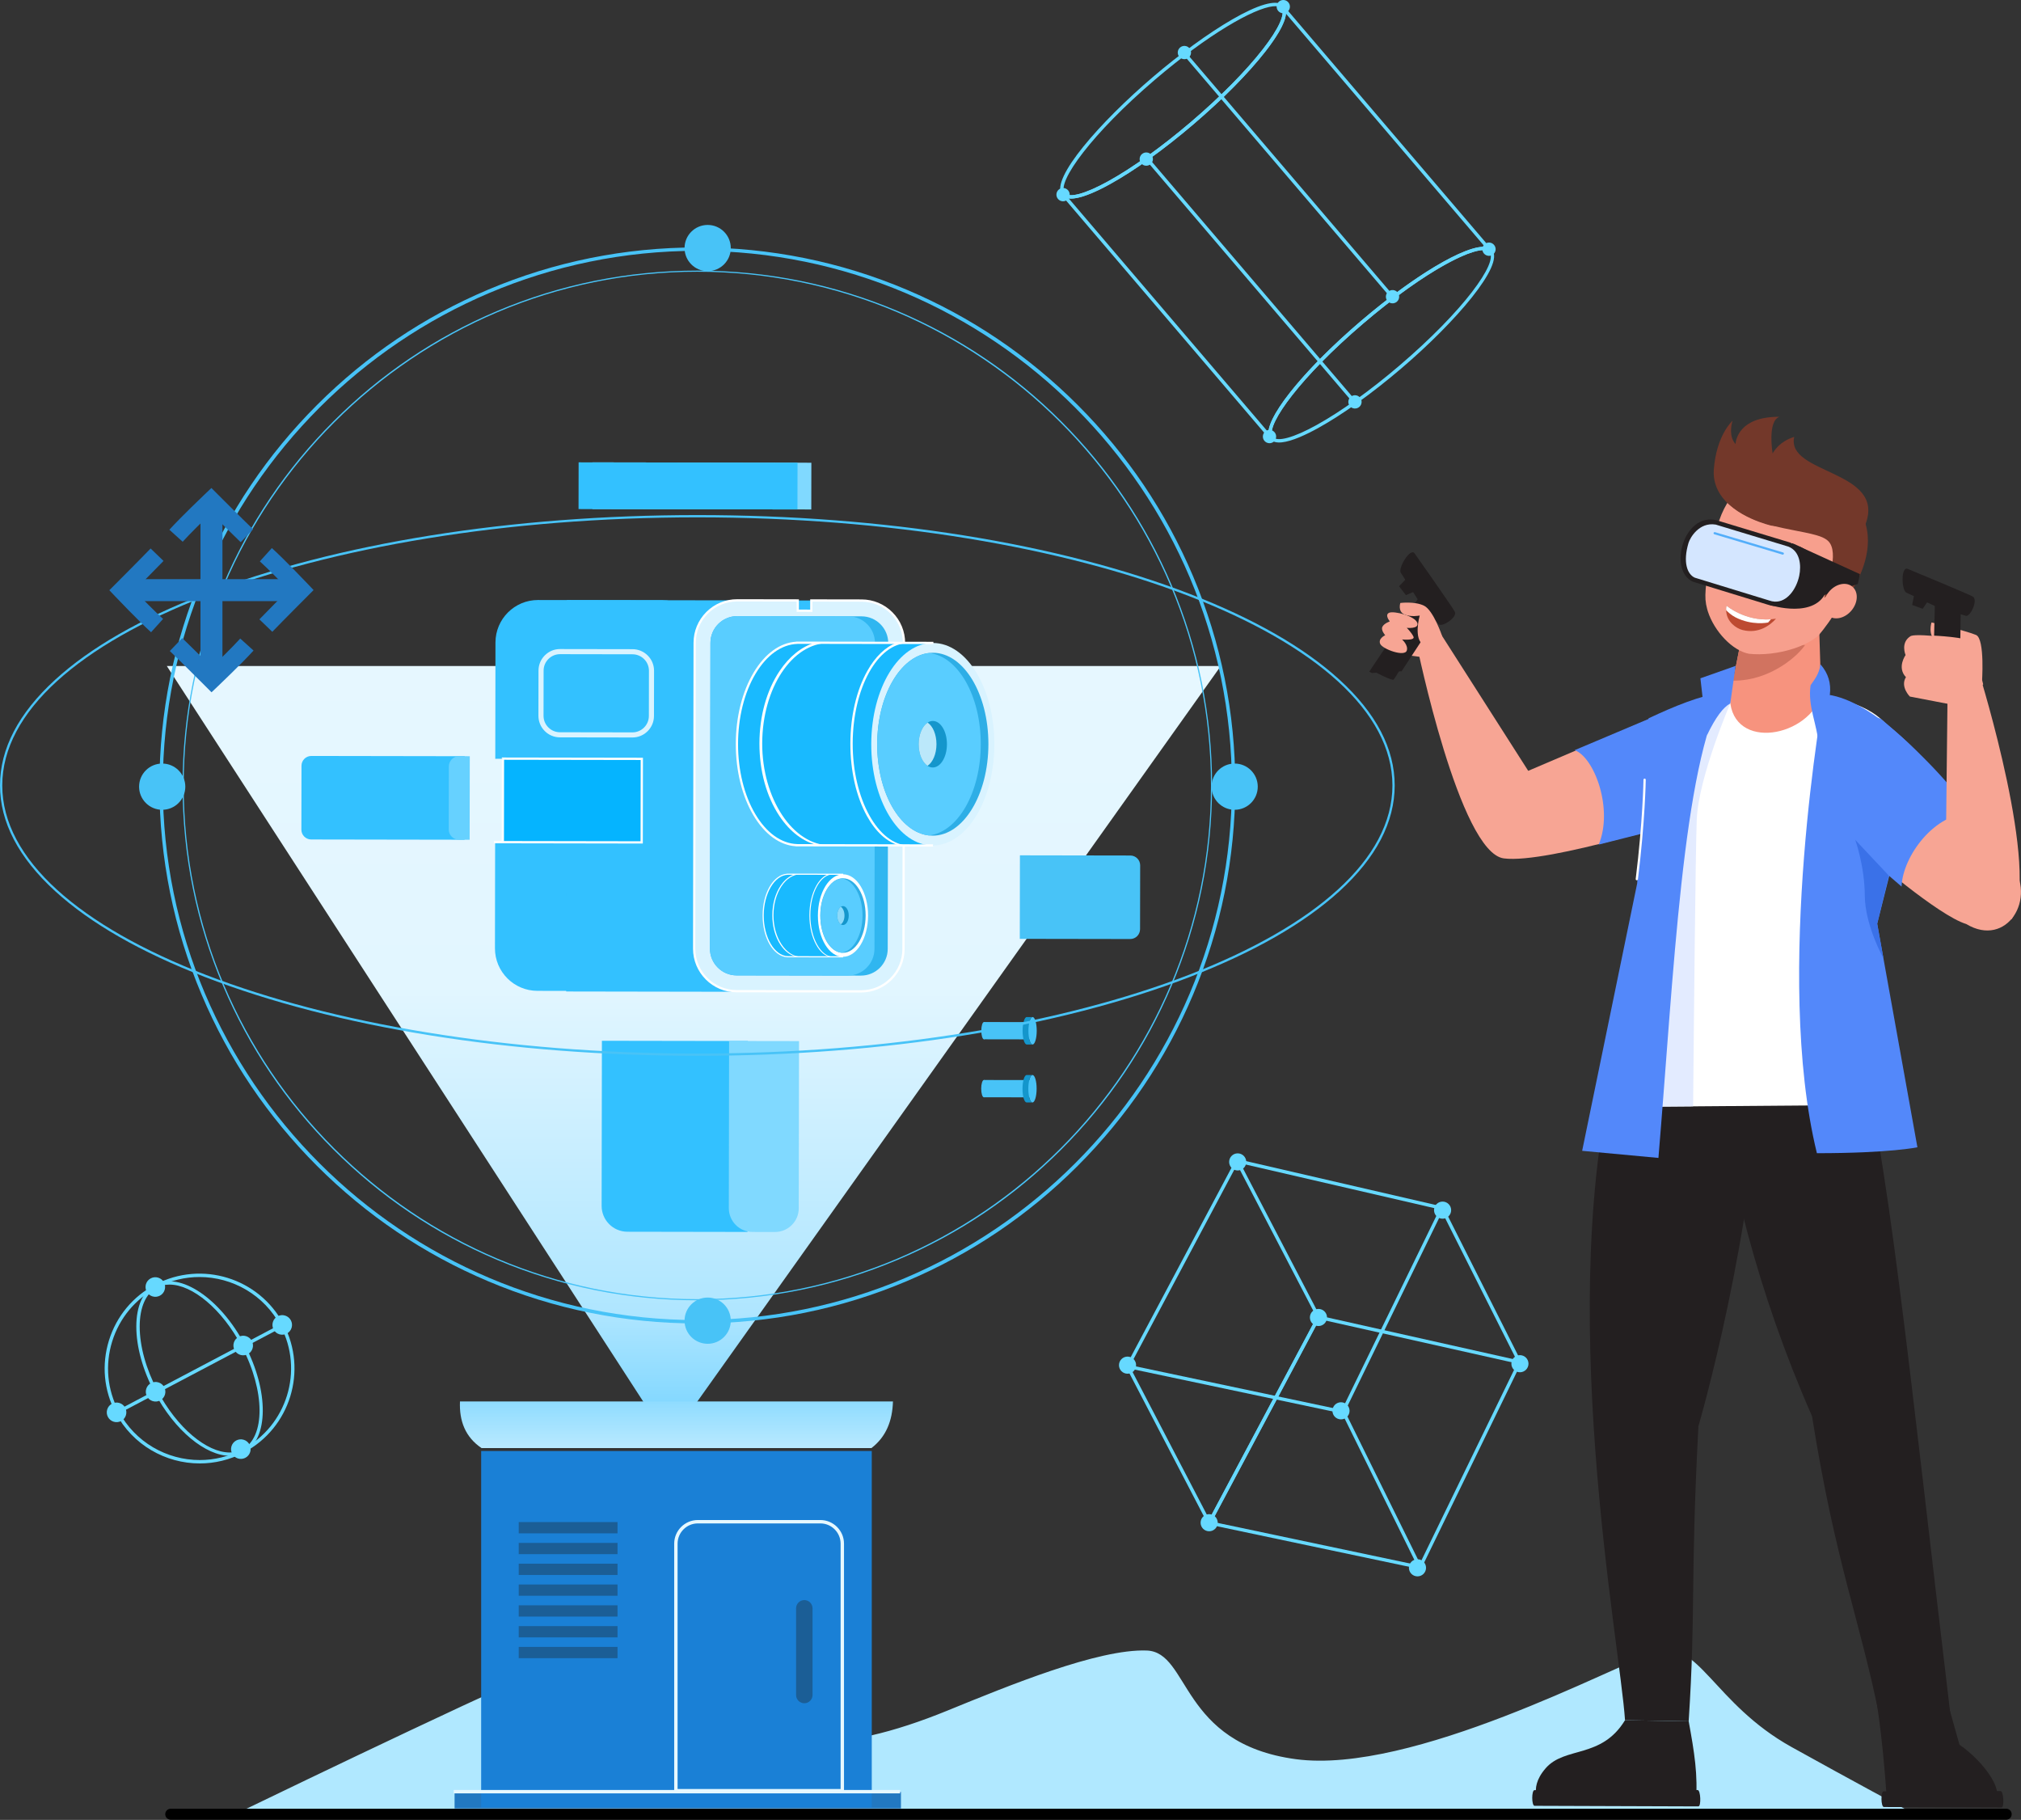 <?xml version="1.0" encoding="UTF-8" standalone="no"?>
<!DOCTYPE svg PUBLIC "-//W3C//DTD SVG 1.1//EN" "http://www.w3.org/Graphics/SVG/1.1/DTD/svg11.dtd">
<svg width="100%" height="100%" viewBox="0 0 1786 1608" version="1.1" xmlns="http://www.w3.org/2000/svg" xmlns:xlink="http://www.w3.org/1999/xlink" xml:space="preserve" xmlns:serif="http://www.serif.com/" style="fill-rule:evenodd;clip-rule:evenodd;stroke-linejoin:round;stroke-miterlimit:2;">
    <rect x="0" y="0" width="1786" height="1608" fill="#333333" stroke="none"/>
    <g transform="matrix(1,0,0,1,-291.319,-161.572)">
        <g>
            <path d="M1988.4,1767.25C1971.84,1758.42 1928.33,1735.08 1874.57,1705.21C1805.64,1666.92 1791.85,1608.7 1755.08,1620.96C1718.32,1633.21 1539.08,1729.72 1436.44,1715.94C1333.81,1702.15 1343,1621.3 1304.7,1619.94C1261.81,1618.4 1182.91,1650.83 1128.53,1673.04C1033.4,1711.9 953.892,1715.94 940.104,1645.47C926.317,1575 851.253,1605.64 797.636,1625.55C753.658,1641.89 561.271,1734.49 493.519,1767.25L1988.4,1767.25Z" style="fill:rgb(176,232,255);fill-rule:nonzero;"/>
            <path d="M1483.95,1408.15C1483.95,1412.33 1480.57,1415.71 1476.39,1415.71C1472.21,1415.71 1468.82,1412.33 1468.82,1408.15C1468.82,1403.97 1472.21,1400.58 1476.39,1400.58C1480.57,1400.58 1483.95,1403.97 1483.95,1408.15Z" style="fill:rgb(102,217,255);fill-rule:nonzero;"/>
            <path d="M1551.54,1546.85C1551.54,1551.03 1548.15,1554.42 1543.97,1554.42C1539.8,1554.42 1536.41,1551.03 1536.41,1546.85C1536.41,1542.68 1539.8,1539.29 1543.97,1539.29C1548.15,1539.29 1551.54,1542.68 1551.54,1546.85Z" style="fill:rgb(102,217,255);fill-rule:nonzero;"/>
            <path d="M1367.44,1507.01C1367.44,1511.19 1364.05,1514.57 1359.87,1514.57C1355.7,1514.57 1352.31,1511.19 1352.31,1507.01C1352.31,1502.83 1355.7,1499.44 1359.87,1499.44C1364.05,1499.44 1367.44,1502.83 1367.44,1507.01Z" style="fill:rgb(102,217,255);fill-rule:nonzero;"/>
            <path d="M1295.31,1367.8C1295.31,1371.98 1291.93,1375.36 1287.75,1375.36C1283.57,1375.36 1280.18,1371.98 1280.18,1367.8C1280.18,1363.62 1283.57,1360.23 1287.75,1360.23C1291.93,1360.23 1295.31,1363.62 1295.31,1367.8Z" style="fill:rgb(102,217,255);fill-rule:nonzero;"/>
            <path d="M1392.66,1188.22C1392.66,1192.4 1389.27,1195.78 1385.09,1195.78C1380.92,1195.78 1377.53,1192.4 1377.53,1188.22C1377.53,1184.04 1380.92,1180.65 1385.09,1180.65C1389.27,1180.65 1392.66,1184.04 1392.66,1188.22Z" style="fill:rgb(102,217,255);fill-rule:nonzero;"/>
            <path d="M1573.73,1230.84C1573.73,1235.02 1570.35,1238.4 1566.17,1238.4C1561.99,1238.4 1558.6,1235.02 1558.6,1230.84C1558.6,1226.66 1561.99,1223.27 1566.17,1223.27C1570.35,1223.27 1573.73,1226.66 1573.73,1230.84Z" style="fill:rgb(102,217,255);fill-rule:nonzero;"/>
            <path d="M1464.03,1325.66C1464.03,1329.84 1460.64,1333.23 1456.46,1333.23C1452.29,1333.23 1448.9,1329.84 1448.9,1325.66C1448.9,1321.48 1452.29,1318.1 1456.46,1318.1C1460.64,1318.1 1464.03,1321.48 1464.03,1325.66Z" style="fill:rgb(102,217,255);fill-rule:nonzero;"/>
            <path d="M1642.08,1366.52C1642.08,1370.69 1638.69,1374.08 1634.51,1374.08C1630.33,1374.08 1626.95,1370.69 1626.95,1366.52C1626.95,1362.34 1630.33,1358.95 1634.51,1358.95C1638.69,1358.95 1642.08,1362.34 1642.08,1366.52Z" style="fill:rgb(102,217,255);fill-rule:nonzero;"/>
            <path d="M1362.17,1506.08L1545.32,1544.73L1632.08,1366.33L1457.38,1327.18L1362.17,1506.08ZM1546.99,1548.15L1357.65,1508.19L1455.8,1323.75L1636.44,1364.23L1546.99,1548.15Z" style="fill:rgb(102,217,255);fill-rule:nonzero;"/>
            <path d="M1289.61,1368.9L1359.93,1503.92L1454.89,1325.46L1384.57,1190.45L1289.61,1368.9ZM1359.9,1510.35L1286.22,1368.89L1384.6,1184.01L1458.28,1325.48L1359.9,1510.35Z" style="fill:rgb(102,217,255);fill-rule:nonzero;"/>
            <path d="M1632.92,1365.95L1564.64,1230.4L1384.25,1188.69L1384.93,1185.77L1566.69,1227.79L1635.6,1364.6L1632.92,1365.95Z" style="fill:rgb(102,217,255);fill-rule:nonzero;"/>
            <path d="M1544.81,1547.1L1477.38,1410.47L1287.6,1370.36L1288.22,1367.43L1479.43,1407.84L1547.5,1545.77L1544.81,1547.1Z" style="fill:rgb(102,217,255);fill-rule:nonzero;"/>
            <path d="M1479.75,1408.81L1477.06,1407.49L1563.81,1229.44L1566.51,1230.76L1479.75,1408.81Z" style="fill:rgb(102,217,255);fill-rule:nonzero;"/>
            <path d="M467.574,1289.92C454.86,1289.92 441.975,1292.93 429.971,1299.26C410.866,1309.34 396.83,1326.26 390.449,1346.89C384.067,1367.53 386.105,1389.42 396.185,1408.52C410.66,1435.96 438.79,1451.64 467.844,1451.64C480.557,1451.64 493.443,1448.64 505.447,1442.31C544.885,1421.5 560.041,1372.48 539.232,1333.04C524.757,1305.61 496.628,1289.92 467.574,1289.92ZM467.849,1454.64C437.714,1454.64 408.545,1438.38 393.532,1409.92C383.078,1390.11 380.965,1367.41 387.583,1346.01C394.201,1324.6 408.757,1307.06 428.57,1296.61C469.472,1275.02 520.305,1290.74 541.886,1331.64C563.466,1372.55 547.748,1423.38 506.847,1444.96C494.4,1451.53 481.031,1454.64 467.849,1454.64Z" style="fill:rgb(102,217,255);fill-rule:nonzero;"/>
            <path d="M441.15,1296.61C437.14,1296.61 433.377,1297.46 429.971,1299.26C420.192,1304.42 414.797,1316.63 414.779,1333.65C414.761,1351.01 420.343,1371.17 430.499,1390.42C447.853,1423.31 474.123,1444.96 494.267,1444.96C498.277,1444.96 502.041,1444.1 505.447,1442.31C525.964,1431.48 525.728,1390.59 504.919,1351.15C487.564,1318.26 461.294,1296.61 441.15,1296.61ZM494.509,1447.89C473.135,1447.89 445.731,1425.71 427.845,1391.82C417.466,1372.14 411.76,1351.49 411.779,1333.65C411.798,1315.46 417.762,1302.31 428.57,1296.61C450.55,1285.01 485.991,1308.85 507.572,1349.75C529.153,1390.65 528.828,1433.36 506.847,1444.96C503.084,1446.95 498.924,1447.89 494.509,1447.89Z" style="fill:rgb(102,217,255);fill-rule:nonzero;"/>
            <path d="M396.233,1410.55L394.833,1407.9L540.006,1331.3L541.406,1333.95L396.233,1410.55Z" style="fill:rgb(102,217,255);fill-rule:nonzero;"/>
            <path d="M431.376,1383.04C435.941,1384.45 438.498,1389.29 437.086,1393.86C435.675,1398.42 430.829,1400.98 426.264,1399.57C421.698,1398.16 419.142,1393.31 420.553,1388.75C421.965,1384.18 426.811,1381.62 431.376,1383.04Z" style="fill:rgb(102,217,255);fill-rule:nonzero;"/>
            <path d="M508.801,1342.18C513.367,1343.59 515.922,1348.44 514.512,1353.01C513.099,1357.57 508.254,1360.13 503.689,1358.72C499.124,1357.3 496.567,1352.46 497.979,1347.89C499.391,1343.33 504.236,1340.77 508.801,1342.18Z" style="fill:rgb(102,217,255);fill-rule:nonzero;"/>
            <path d="M396.886,1401.23C401.452,1402.64 404.008,1407.49 402.597,1412.06C401.185,1416.62 396.339,1419.18 391.774,1417.77C387.208,1416.35 384.652,1411.51 386.063,1406.94C387.476,1402.38 392.321,1399.82 396.886,1401.23Z" style="fill:rgb(102,217,255);fill-rule:nonzero;"/>
            <path d="M543.291,1323.99C547.856,1325.4 550.413,1330.24 549.001,1334.81C547.59,1339.37 542.744,1341.93 538.179,1340.52C533.613,1339.11 531.057,1334.26 532.468,1329.7C533.88,1325.13 538.726,1322.57 543.291,1323.99Z" style="fill:rgb(102,217,255);fill-rule:nonzero;"/>
            <path d="M431.132,1290.48C435.698,1291.89 438.254,1296.74 436.843,1301.3C435.431,1305.87 430.585,1308.43 426.02,1307.02C421.455,1305.6 418.898,1300.76 420.31,1296.19C421.721,1291.63 426.567,1289.07 431.132,1290.48Z" style="fill:rgb(102,217,255);fill-rule:nonzero;"/>
            <path d="M506.709,1433.72C511.274,1435.13 513.831,1439.98 512.419,1444.54C511.007,1449.11 506.162,1451.66 501.597,1450.25C497.031,1448.84 494.475,1444 495.886,1439.43C497.298,1434.86 502.144,1432.31 506.709,1433.72Z" style="fill:rgb(102,217,255);fill-rule:nonzero;"/>
            <path d="M1416.28,167.144C1399.34,168.891 1358.97,191.889 1312.09,231.898C1256.04,279.746 1225.46,322.224 1232.08,331.878C1232.17,332.005 1232.25,332.112 1232.34,332.215C1236.22,336.766 1250.59,332.821 1270.77,321.666C1292.16,309.842 1318.14,291.209 1343.93,269.198C1369.72,247.188 1392.2,224.456 1407.24,205.188C1421.42,187.006 1427.58,173.436 1423.69,168.886C1423.61,168.785 1423.51,168.688 1423.42,168.596C1422.02,167.275 1419.6,166.802 1416.28,167.144ZM1240.15,336.905C1235.74,337.36 1232.17,336.638 1230.05,334.162C1229.89,333.971 1229.74,333.771 1229.6,333.561C1219.72,319.145 1263.72,269.243 1310.15,229.617C1356.58,189.99 1412.77,154.372 1425.47,166.407C1425.64,166.567 1425.81,166.748 1425.98,166.939C1432.42,174.483 1420.63,192.906 1409.6,207.033C1394.45,226.455 1371.82,249.343 1345.88,271.48C1319.94,293.618 1293.78,312.374 1272.22,324.291C1261.68,330.114 1249.18,335.974 1240.15,336.905Z" style="fill:rgb(102,217,255);fill-rule:nonzero;"/>
            <path d="M1423.69,168.887L1423.69,168.886C1423.61,168.785 1423.51,168.688 1423.42,168.596L1422.2,167.469L1424.58,165.362L1425.97,166.933C1425.97,166.935 1425.97,166.937 1425.98,166.939L1424.84,167.907L1425.45,168.598L1425.43,168.62L1424.82,167.929L1423.69,168.887Z" style="fill:rgb(102,217,255);fill-rule:nonzero;"/>
            <path d="M1600.25,382.679C1583.48,384.408 1543.56,406.846 1496.04,447.407C1440.55,494.767 1411.09,535.779 1415.61,546.618C1415.78,547.037 1416.01,547.406 1416.28,547.723C1420.16,552.273 1434.53,548.332 1454.71,537.176C1476.11,525.354 1502.09,506.721 1527.88,484.711C1585.11,435.862 1615.32,393.403 1607.64,384.395C1607.37,384.079 1607.04,383.8 1606.65,383.567C1605.22,382.681 1603.06,382.389 1600.25,382.679ZM1424.1,552.414C1419.69,552.869 1416.11,552.147 1414,549.671C1413.52,549.112 1413.13,548.472 1412.84,547.767C1407,533.775 1441.93,489.646 1494.09,445.125C1546.25,400.604 1595.31,373.041 1608.22,381.011C1608.87,381.406 1609.44,381.89 1609.92,382.447C1621.1,395.551 1577.98,445.894 1529.82,486.993C1503.89,509.13 1477.73,527.885 1456.16,539.802C1445.63,545.624 1433.12,551.483 1424.1,552.414Z" style="fill:rgb(102,217,255);fill-rule:nonzero;"/>
            <path d="M1235.8,336.918L1412.22,543.615C1413,526.343 1446.32,485.898 1494.09,445.125C1541.31,404.819 1586.01,378.407 1603.62,379.688L1427.76,173.651C1427.06,182.695 1418.1,196.141 1409.6,207.033C1394.45,226.455 1371.82,249.343 1345.88,271.48C1319.94,293.618 1293.78,312.374 1272.22,324.291C1259.86,331.123 1244.78,338.008 1235.8,336.918ZM1413.53,549.767L1412.55,548.625L1228.39,332.854L1231.15,330.492L1232.09,331.893C1232.17,332.005 1232.25,332.112 1232.34,332.215C1236.22,336.766 1250.59,332.821 1270.77,321.666C1292.16,309.842 1318.14,291.209 1343.93,269.198C1369.72,247.188 1392.2,224.456 1407.24,205.188C1421.42,187.017 1427.57,173.451 1423.7,168.894L1423.69,168.886L1425.98,166.939L1609.77,382.272L1607.58,384.138L1606.65,383.563C1596.66,377.396 1551.53,400.046 1496.04,447.407C1440.55,494.767 1411.09,535.779 1415.61,546.618L1416.03,547.626L1413.53,549.767Z" style="fill:rgb(102,217,255);fill-rule:nonzero;"/>
            <path d="M1429.85,163.631C1431.95,166.097 1431.66,169.802 1429.19,171.906C1426.73,174.011 1423.02,173.718 1420.92,171.252C1418.81,168.787 1419.11,165.082 1421.57,162.977C1424.04,160.873 1427.74,161.165 1429.85,163.631Z" style="fill:rgb(102,217,255);fill-rule:nonzero;"/>
            <path d="M1235.23,329.743C1237.33,332.208 1237.04,335.914 1234.57,338.018C1232.11,340.123 1228.4,339.83 1226.3,337.364C1224.2,334.898 1224.49,331.193 1226.95,329.089C1229.42,326.984 1233.12,327.277 1235.23,329.743Z" style="fill:rgb(102,217,255);fill-rule:nonzero;"/>
            <path d="M1308.77,298.333C1310.87,300.799 1310.58,304.504 1308.12,306.608C1305.65,308.713 1301.95,308.42 1299.84,305.955C1297.74,303.489 1298.03,299.784 1300.5,297.68C1302.96,295.575 1306.67,295.868 1308.77,298.333Z" style="fill:rgb(102,217,255);fill-rule:nonzero;"/>
            <path d="M1342.46,204.2C1344.56,206.666 1344.27,210.371 1341.8,212.475C1339.34,214.58 1335.63,214.287 1333.53,211.821C1331.42,209.355 1331.72,205.65 1334.18,203.546C1336.65,201.441 1340.35,201.734 1342.46,204.2Z" style="fill:rgb(102,217,255);fill-rule:nonzero;"/>
            <path d="M1417.67,543.495C1419.78,545.96 1419.48,549.666 1417.02,551.77C1414.55,553.875 1410.85,553.582 1408.74,551.116C1406.64,548.65 1406.93,544.945 1409.4,542.841C1411.86,540.736 1415.57,541.029 1417.67,543.495Z" style="fill:rgb(102,217,255);fill-rule:nonzero;"/>
            <path d="M1611.63,377.946C1613.74,380.412 1613.44,384.117 1610.98,386.221C1608.51,388.326 1604.81,388.033 1602.7,385.567C1600.6,383.102 1600.89,379.396 1603.36,377.292C1605.82,375.188 1609.53,375.48 1611.63,377.946Z" style="fill:rgb(102,217,255);fill-rule:nonzero;"/>
            <path d="M1487.56,518.049L1304.37,303.418L1306.65,301.471L1489.84,516.102L1487.56,518.049Z" style="fill:rgb(102,217,255);fill-rule:nonzero;"/>
            <path d="M1520.37,424.667L1337.18,210.036L1339.46,208.088L1522.65,422.72L1520.37,424.667Z" style="fill:rgb(102,217,255);fill-rule:nonzero;"/>
            <path d="M1526.39,419.915C1528.49,422.38 1528.2,426.085 1525.73,428.19C1523.27,430.294 1519.56,430.001 1517.46,427.536C1515.35,425.07 1515.65,421.365 1518.11,419.261C1520.58,417.156 1524.28,417.449 1526.39,419.915Z" style="fill:rgb(102,217,255);fill-rule:nonzero;"/>
            <path d="M1493.2,512.858C1495.31,515.323 1495.01,519.028 1492.55,521.133C1490.08,523.237 1486.38,522.945 1484.27,520.479C1482.17,518.013 1482.46,514.308 1484.93,512.204C1487.39,510.099 1491.1,510.392 1493.2,512.858Z" style="fill:rgb(102,217,255);fill-rule:nonzero;"/>
            <path d="M438.745,750.049L882.505,1435.1L1370.15,750.049L438.745,750.049Z" style="fill:url(#_Linear1);"/>
            <rect x="693.042" y="1744.89" width="394.468" height="14.56" style="fill:rgb(34,120,193);fill-rule:nonzero;"/>
            <rect x="716.532" y="1443.64" width="345.188" height="314.74" style="fill:rgb(26,128,214);fill-rule:nonzero;"/>
            <path d="M890.117,1742.31L1034.18,1742.31L1034.18,1525.53C1034.18,1515.66 1026.15,1507.63 1016.28,1507.63L908.021,1507.63C898.149,1507.63 890.117,1515.66 890.117,1525.53L890.117,1742.31ZM1037.18,1745.31L887.117,1745.31L887.117,1525.53C887.117,1514.01 896.495,1504.63 908.021,1504.63L1016.28,1504.63C1027.8,1504.63 1037.18,1514.01 1037.18,1525.53L1037.18,1745.31Z" style="fill:rgb(230,248,255);fill-rule:nonzero;"/>
            <rect x="749.724" y="1506.45" width="87.318" height="9.95" style="fill:rgb(27,94,150);fill-rule:nonzero;"/>
            <rect x="749.724" y="1524.83" width="87.318" height="9.96" style="fill:rgb(27,94,150);fill-rule:nonzero;"/>
            <rect x="749.724" y="1543.21" width="87.318" height="9.96" style="fill:rgb(27,94,150);fill-rule:nonzero;"/>
            <rect x="749.724" y="1561.6" width="87.318" height="9.95" style="fill:rgb(27,94,150);fill-rule:nonzero;"/>
            <rect x="749.724" y="1579.98" width="87.318" height="9.96" style="fill:rgb(27,94,150);fill-rule:nonzero;"/>
            <rect x="749.724" y="1598.36" width="87.318" height="9.96" style="fill:rgb(27,94,150);fill-rule:nonzero;"/>
            <rect x="749.724" y="1616.75" width="87.318" height="9.95" style="fill:rgb(27,94,150);fill-rule:nonzero;"/>
            <path d="M1002.11,1666.53C998.087,1666.53 994.83,1663.27 994.83,1659.25L994.83,1582.66C994.83,1578.64 998.087,1575.38 1002.11,1575.38C1006.13,1575.38 1009.38,1578.64 1009.38,1582.66L1009.38,1659.25C1009.38,1663.27 1006.13,1666.53 1002.11,1666.53Z" style="fill:rgb(27,94,150);fill-rule:nonzero;"/>
            <rect x="692.276" y="1743.16" width="394.464" height="3" style="fill:rgb(230,248,255);fill-rule:nonzero;"/>
            <path d="M1061.43,1441.04L716.828,1441.04C702.554,1431.35 697.073,1417.18 697.809,1399.85L1080.45,1399.85C1079.95,1416.89 1074.45,1431.1 1061.43,1441.04Z" style="fill:url(#_Linear2);"/>
            <path d="M1008.27,611.724L814.815,611.401L814.884,570.106L1008.34,570.429L1008.27,611.724Z" style="fill:rgb(128,217,255);fill-rule:nonzero;"/>
            <path d="M996.044,611.704L802.589,611.38L802.658,570.085L996.113,570.409L996.044,611.704Z" style="fill:rgb(51,193,255);fill-rule:nonzero;"/>
            <path d="M914.176,729.538L913.731,999.753C913.691,1020.49 896.852,1037.29 876.105,1037.25L766.231,1037.06C745.479,1037.03 728.692,1020.18 728.724,999.446L728.877,905.497L728.885,905.495L735.675,905.509L735.796,831.889L729.006,831.875L729.007,831.702L729.175,729.222C729.214,708.484 746.054,691.69 766.808,691.727L876.682,691.912C897.427,691.943 914.214,708.792 914.176,729.538Z" style="fill:rgb(51,193,255);fill-rule:nonzero;"/>
            <path d="M1040.4,1038.05L791.667,1037.63L792.244,691.777L1040.98,692.192L1040.4,1038.05Z" style="fill:rgb(51,193,255);fill-rule:nonzero;"/>
            <path d="M1052.72,692.207L1008.3,692.132L1008.29,701.213L996.312,701.193L996.327,692.112L942.835,692.023C922.091,691.988 905.246,708.777 905.211,729.521L904.76,999.737C904.726,1020.48 921.515,1037.33 942.259,1037.36L1052.14,1037.54C1072.88,1037.58 1089.73,1020.79 1089.76,1000.05L1090.21,729.83C1090.25,709.086 1073.46,692.241 1052.72,692.207Z" style="fill:rgb(217,243,255);fill-rule:nonzero;"/>
            <path d="M942.771,693.023C933.028,693.023 923.865,696.809 916.963,703.688C910.046,710.582 906.228,719.757 906.211,729.523L905.76,999.738C905.727,1019.9 922.101,1036.33 942.26,1036.36L1052.14,1036.54L1052.2,1036.54C1061.95,1036.54 1071.11,1032.76 1078.01,1025.88C1084.93,1018.99 1088.75,1009.81 1088.76,1000.04L1089.21,729.829C1089.23,720.063 1085.44,710.875 1078.55,703.958C1071.65,697.041 1062.48,693.223 1052.71,693.207L1009.3,693.134L1009.29,702.214L995.31,702.191L995.325,693.111L942.834,693.023L942.771,693.023ZM1052.2,1038.54L1052.14,1038.54L942.257,1038.36C920.995,1038.33 903.725,1021 903.76,999.735L904.211,729.52C904.229,719.22 908.256,709.543 915.551,702.271C922.831,695.017 932.496,691.023 942.771,691.023L942.837,691.023L997.328,691.114L997.313,700.194L1007.29,700.211L1007.3,691.131L1052.72,691.207C1063.02,691.224 1072.69,695.251 1079.97,702.546C1087.24,709.842 1091.23,719.532 1091.21,729.832L1090.76,1000.05C1090.75,1010.35 1086.72,1020.02 1079.42,1027.3C1072.14,1034.55 1062.48,1038.54 1052.2,1038.54Z" style="fill:white;fill-rule:nonzero;"/>
            <path d="M1076.27,729.805L1075.82,1000.02C1075.8,1013.05 1065.18,1023.62 1052.17,1023.6L942.282,1023.42C929.258,1023.39 918.685,1012.78 918.706,999.76L919.157,729.542C919.179,716.525 929.788,705.945 942.812,705.966L1052.69,706.15C1065.71,706.172 1076.29,716.787 1076.27,729.805Z" style="fill:rgb(48,182,240);fill-rule:nonzero;"/>
            <path d="M1064.56,729.785L1064.11,1000C1064.08,1013.03 1053.48,1023.6 1040.45,1023.58L942.282,1023.42C929.258,1023.39 918.685,1012.78 918.706,999.76L919.157,729.542C919.179,716.525 929.788,705.945 942.812,705.966L1040.98,706.13C1054.01,706.152 1064.58,716.768 1064.56,729.785Z" style="fill:rgb(89,205,255);fill-rule:nonzero;"/>
            <path d="M1051.35,819.036C1051.27,868.44 1026.85,908.45 996.804,908.399C966.761,908.349 942.473,868.258 942.556,818.854C942.638,769.449 967.06,729.44 997.103,729.49C1027.15,729.54 1051.43,769.631 1051.35,819.036Z" style="fill:rgb(25,186,255);fill-rule:nonzero;"/>
            <path d="M1116.17,729.649L1115.87,908.606L995.57,908.406L995.869,729.448L1116.17,729.649Z" style="fill:rgb(25,186,255);fill-rule:nonzero;"/>
            <path d="M1170.05,819.234C1169.97,868.638 1145.55,908.648 1115.5,908.598C1085.46,908.547 1061.17,868.457 1061.26,819.052C1061.34,769.647 1085.76,729.638 1115.8,729.688C1145.85,729.738 1170.13,769.829 1170.05,819.234Z" style="fill:rgb(217,243,255);fill-rule:nonzero;"/>
            <path d="M1044.86,818.572C1044.78,867.581 1067.54,908.531 1094.56,908.576L1093.71,908.569L1086.04,908.557C1075.23,905.673 1065.28,896.727 1057.49,882.663C1047.98,865.513 1042.77,842.754 1042.81,818.568C1042.85,794.389 1048.14,771.641 1057.7,754.53C1064.88,741.697 1073.83,733.142 1083.58,729.595L1094.01,729.612L1094.01,729.774C1066.99,729.729 1044.94,769.563 1044.86,818.572Z" style="fill:white;fill-rule:nonzero;"/>
            <path d="M964.897,818.438C964.815,867.448 992.157,908.405 1024.59,908.459L1023.57,908.452L1014.37,908.437C1001.38,905.549 989.442,896.601 980.08,882.534C968.666,865.381 962.4,842.621 962.441,818.434C962.481,794.255 968.822,771.509 980.294,754.401C988.904,741.57 999.646,733.018 1011.36,729.474L1023.87,729.495L1023.87,729.658C991.438,729.604 964.979,769.429 964.897,818.438Z" style="fill:white;fill-rule:nonzero;"/>
            <path d="M1164.79,819.226C1164.72,863.852 1142.66,899.993 1115.52,899.948C1114.39,899.946 1113.26,899.883 1112.15,899.746C1086.59,896.864 1066.44,861.825 1066.52,819.062C1066.59,776.299 1086.85,741.327 1112.42,738.531C1113.53,738.397 1114.66,738.338 1115.79,738.34C1142.93,738.386 1164.87,774.6 1164.79,819.226Z" style="fill:rgb(46,174,230);fill-rule:nonzero;"/>
            <path d="M1158.05,819.215C1157.98,861.978 1137.72,896.943 1112.15,899.746C1086.59,896.864 1066.44,861.825 1066.52,819.062C1066.59,776.299 1086.85,741.327 1112.42,738.531C1137.98,741.419 1158.12,776.452 1158.05,819.215Z" style="fill:rgb(89,205,255);fill-rule:nonzero;"/>
            <path d="M1128.15,819.165C1128.13,830.513 1122.52,839.71 1115.62,839.699C1113.99,839.696 1112.42,839.179 1110.99,838.228C1106.39,835.199 1103.14,827.781 1103.15,819.123C1103.17,810.458 1106.44,803.052 1111.06,800.045C1112.49,799.099 1114.06,798.586 1115.69,798.589C1122.59,798.601 1128.17,807.81 1128.15,819.165Z" style="fill:rgb(20,150,204);fill-rule:nonzero;"/>
            <path d="M1118.9,819.149C1118.88,827.808 1115.61,835.214 1110.99,838.228C1106.39,835.199 1103.14,827.781 1103.15,819.123C1103.17,810.458 1106.44,803.052 1111.06,800.045C1115.67,803.067 1118.91,810.484 1118.9,819.149Z" style="fill:rgb(187,232,250);fill-rule:nonzero;"/>
            <path d="M1010.08,970.493C1010.04,990.626 1000.09,1006.93 987.848,1006.91C975.604,1006.89 965.707,990.552 965.74,970.419C965.774,950.286 975.726,933.982 987.969,934.002C1000.21,934.023 1010.11,950.36 1010.08,970.493Z" style="fill:rgb(25,186,255);fill-rule:nonzero;"/>
            <path d="M1036.49,934.067L1036.37,1007L987.345,1006.91L987.466,933.985L1036.49,934.067Z" style="fill:rgb(25,186,255);fill-rule:nonzero;"/>
            <path d="M1058.45,970.574C1058.41,990.707 1048.46,1007.01 1036.22,1006.99C1023.98,1006.97 1014.08,990.633 1014.11,970.5C1014.15,950.367 1024.1,934.063 1036.34,934.083C1048.58,934.104 1058.48,950.441 1058.45,970.574Z" style="fill:white;fill-rule:nonzero;"/>
            <path d="M1007.43,970.305C1007.4,990.276 1016.67,1006.96 1027.68,1006.98L1027.34,1006.98L1024.21,1006.97C1019.81,1005.8 1015.75,1002.15 1012.58,996.422C1008.7,989.434 1006.58,980.159 1006.6,970.303C1006.61,960.45 1008.77,951.18 1012.66,944.207C1015.59,938.977 1019.24,935.491 1023.21,934.045L1027.46,934.052L1027.46,934.118C1016.45,934.1 1007.46,950.333 1007.43,970.305Z" style="fill:white;fill-rule:nonzero;"/>
            <path d="M974.845,970.25C974.812,990.222 985.954,1006.91 999.171,1006.93L995.004,1006.93C989.713,1005.75 984.848,1002.1 981.032,996.37C976.38,989.38 973.828,980.104 973.844,970.249C973.86,960.395 976.444,951.125 981.119,944.154C984.628,938.925 989.005,935.44 993.777,933.996L998.878,934.004L998.878,934.071C985.661,934.048 974.878,950.278 974.845,970.25Z" style="fill:white;fill-rule:nonzero;"/>
            <path d="M1056.3,970.571C1056.27,988.757 1047.29,1003.48 1036.23,1003.47C1035.76,1003.47 1035.31,1003.44 1034.85,1003.38C1024.44,1002.21 1016.23,987.931 1016.26,970.504C1016.28,953.078 1024.54,938.826 1034.96,937.687C1035.42,937.632 1035.87,937.608 1036.33,937.609C1047.4,937.627 1056.33,952.385 1056.3,970.571Z" style="fill:rgb(46,174,230);fill-rule:nonzero;"/>
            <path d="M1053.56,970.566C1053.53,987.993 1045.27,1002.24 1034.85,1003.38C1024.44,1002.21 1016.23,987.931 1016.26,970.504C1016.28,953.078 1024.54,938.826 1034.96,937.687C1045.38,938.864 1053.59,953.14 1053.56,970.566Z" style="fill:rgb(89,205,255);fill-rule:nonzero;"/>
            <path d="M1041.37,970.546C1041.37,975.17 1039.08,978.919 1036.27,978.914C1035.6,978.913 1034.96,978.702 1034.38,978.314C1032.5,977.08 1031.18,974.058 1031.19,970.529C1031.19,966.998 1032.53,963.98 1034.41,962.754C1034.99,962.369 1035.63,962.16 1036.29,962.161C1039.11,962.166 1041.38,965.919 1041.37,970.546Z" style="fill:rgb(20,150,204);fill-rule:nonzero;"/>
            <path d="M1037.6,970.54C1037.6,974.068 1036.26,977.086 1034.38,978.314C1032.5,977.08 1031.18,974.058 1031.19,970.529C1031.19,966.998 1032.53,963.98 1034.41,962.754C1036.29,963.986 1037.61,967.009 1037.6,970.54Z" style="fill:rgb(140,218,250);fill-rule:nonzero;"/>
            <path d="M858.505,832.091L858.384,905.892L728.886,905.675L728.885,905.495L735.675,905.509L735.796,831.889L858.505,832.091Z" style="fill:rgb(5,180,255);fill-rule:nonzero;"/>
            <path d="M736.677,904.688L857.386,904.891L857.503,833.09L736.795,832.89L736.677,904.688ZM859.383,906.894L727.889,906.674L727.882,904.493L734.677,904.507L734.798,830.887L859.506,831.093L859.383,906.894Z" style="fill:white;fill-rule:nonzero;"/>
            <path d="M735.797,831.716L735.796,831.889L729.006,831.875L729.007,831.702L735.797,831.716Z" style="fill:rgb(18,167,232);fill-rule:nonzero;"/>
            <path d="M786.264,739.578C782.388,739.578 778.742,741.084 775.996,743.822C773.244,746.564 771.725,750.215 771.718,754.101L771.652,794.003C771.646,797.889 773.152,801.544 775.896,804.296C778.638,807.048 782.289,808.567 786.174,808.574L850.168,808.681L850.193,808.681C854.07,808.681 857.715,807.174 860.461,804.437C863.214,801.694 864.733,798.044 864.739,794.158L864.806,754.256C864.819,746.235 858.305,739.699 850.284,739.685L786.289,739.578L786.264,739.578ZM850.194,813.196L850.161,813.196L786.167,813.089C781.075,813.081 776.291,811.09 772.697,807.484C769.103,803.877 767.127,799.087 767.136,793.995L767.203,754.093C767.211,749.001 769.202,744.217 772.808,740.623C776.415,737.029 781.182,735.015 786.297,735.063L850.292,735.169C860.803,735.187 869.34,743.752 869.322,754.264L869.255,794.166C869.247,799.257 867.256,804.042 863.649,807.636C860.051,811.222 855.273,813.196 850.194,813.196Z" style="fill:rgb(217,243,255);fill-rule:nonzero;"/>
            <path d="M701.874,903.543L701.998,829.746L566.452,829.52C561.652,829.512 557.755,833.396 557.747,838.195L557.653,894.612C557.645,899.411 561.529,903.309 566.328,903.316L701.874,903.543Z" style="fill:rgb(51,193,255);fill-rule:nonzero;"/>
            <path d="M687.979,838.755L687.885,894.487C687.877,899.476 691.914,903.526 696.902,903.535L706.354,903.55L706.477,829.754L697.026,829.738C692.038,829.729 687.987,833.767 687.979,838.755Z" style="fill:rgb(102,209,255);fill-rule:nonzero;"/>
            <path d="M1192.53,991.118L1192.65,917.322L1290.23,917.484C1295.03,917.493 1298.92,921.39 1298.91,926.189L1298.81,982.605C1298.8,987.405 1294.91,991.289 1290.11,991.281L1192.53,991.118Z" style="fill:rgb(72,195,247);fill-rule:nonzero;"/>
            <path d="M951.959,1250.09L845.786,1249.91C833.175,1249.89 822.97,1239.65 822.991,1227.04L823.234,1081.18L952.241,1081.39L951.959,1250.09Z" style="fill:rgb(51,193,255);fill-rule:nonzero;"/>
            <path d="M976.169,1250.13L956.36,1250.1C944.765,1250.08 935.38,1240.66 935.4,1229.07L935.646,1081.37L997.446,1081.47L997.2,1229.17C997.18,1240.77 987.765,1250.15 976.169,1250.13Z" style="fill:rgb(128,217,255);fill-rule:nonzero;"/>
            <path d="M1201.97,1079.95L1160.77,1079.88L1160.8,1064.62L1202,1064.69L1201.97,1079.95Z" style="fill:rgb(72,195,247);fill-rule:nonzero;"/>
            <path d="M1158.51,1072.25C1158.51,1076.47 1159.56,1079.89 1160.87,1079.9C1162.17,1079.9 1163.24,1076.48 1163.24,1072.26C1163.25,1068.04 1162.2,1064.62 1160.89,1064.62C1159.58,1064.61 1158.52,1068.03 1158.51,1072.25Z" style="fill:rgb(72,195,247);fill-rule:nonzero;"/>
            <path d="M1199.69,1072.34C1199.69,1076.65 1200.74,1080.15 1202.05,1080.15C1203.35,1080.16 1204.42,1076.66 1204.42,1072.34C1204.43,1068.03 1203.38,1064.53 1202.07,1064.53C1200.77,1064.52 1199.7,1068.02 1199.69,1072.34Z" style="fill:rgb(72,195,247);fill-rule:nonzero;"/>
            <path d="M1207.5,1072.35C1207.49,1078.93 1205.89,1084.3 1203.91,1084.46C1203.88,1084.47 1203.84,1084.47 1203.81,1084.47C1202.8,1084.47 1201.91,1083.13 1201.24,1080.97C1200.57,1078.77 1200.16,1075.71 1200.16,1072.34C1200.17,1068.96 1200.59,1065.91 1201.27,1063.71C1201.89,1061.7 1202.72,1060.42 1203.64,1060.24C1203.71,1060.23 1203.78,1060.22 1203.85,1060.22C1205.88,1060.23 1207.51,1065.65 1207.5,1072.35Z" style="fill:rgb(72,195,247);fill-rule:nonzero;"/>
            <path d="M1203.91,1084.46L1203.91,1084.48L1198.64,1084.47L1198.64,1084.46C1196.62,1084.42 1195,1079 1195.01,1072.33C1195.02,1065.63 1196.67,1060.21 1198.7,1060.21C1198.77,1060.21 1198.84,1060.22 1198.92,1060.23L1203.64,1060.24C1202.72,1060.42 1201.89,1061.7 1201.27,1063.71C1200.59,1065.91 1200.17,1068.96 1200.16,1072.34C1200.16,1075.71 1200.57,1078.77 1201.24,1080.97C1201.91,1083.13 1202.8,1084.47 1203.81,1084.47C1203.84,1084.47 1203.88,1084.47 1203.91,1084.46Z" style="fill:rgb(20,150,204);fill-rule:nonzero;"/>
            <path d="M1201.89,1131.16L1160.69,1131.09L1160.71,1115.83L1201.91,1115.9L1201.89,1131.16Z" style="fill:rgb(72,195,247);fill-rule:nonzero;"/>
            <path d="M1158.43,1123.47C1158.42,1127.69 1159.47,1131.11 1160.78,1131.11C1162.09,1131.11 1163.15,1127.69 1163.16,1123.48C1163.16,1119.26 1162.11,1115.83 1160.81,1115.83C1159.5,1115.83 1158.43,1119.25 1158.43,1123.47Z" style="fill:rgb(72,195,247);fill-rule:nonzero;"/>
            <path d="M1199.61,1123.55C1199.6,1127.87 1200.65,1131.37 1201.96,1131.37C1203.27,1131.37 1204.33,1127.88 1204.34,1123.56C1204.35,1119.24 1203.29,1115.74 1201.99,1115.74C1200.68,1115.74 1199.62,1119.24 1199.61,1123.55Z" style="fill:rgb(72,195,247);fill-rule:nonzero;"/>
            <path d="M1207.41,1123.57C1207.4,1130.15 1205.81,1135.51 1203.82,1135.68L1203.73,1135.68C1202.72,1135.68 1201.82,1134.35 1201.16,1132.19C1200.48,1129.99 1200.07,1126.93 1200.08,1123.55C1200.08,1120.17 1200.51,1117.12 1201.19,1114.93C1201.81,1112.92 1202.64,1111.63 1203.55,1111.46C1203.62,1111.44 1203.7,1111.44 1203.77,1111.44C1205.8,1111.44 1207.43,1116.87 1207.41,1123.57Z" style="fill:rgb(72,195,247);fill-rule:nonzero;"/>
            <path d="M1203.82,1135.68L1203.82,1135.7L1198.56,1135.69L1198.56,1135.67C1196.53,1135.64 1194.92,1130.22 1194.93,1123.55C1194.94,1116.85 1196.59,1111.43 1198.62,1111.43C1198.69,1111.43 1198.76,1111.44 1198.83,1111.45L1203.55,1111.46C1202.64,1111.63 1201.81,1112.92 1201.19,1114.93C1200.51,1117.12 1200.08,1120.17 1200.08,1123.55C1200.07,1126.93 1200.48,1129.99 1201.16,1132.19C1201.82,1134.35 1202.72,1135.68 1203.73,1135.68L1203.82,1135.68Z" style="fill:rgb(20,150,204);fill-rule:nonzero;"/>
            <path d="M907.575,383.202C647.107,383.202 435.202,595.107 435.202,855.575C435.202,1116.04 647.107,1327.95 907.575,1327.95C1168.04,1327.95 1379.95,1116.04 1379.95,855.575C1379.95,595.107 1168.04,383.202 907.575,383.202ZM907.575,1330.95C843.4,1330.95 781.145,1318.38 722.538,1293.59C665.931,1269.65 615.092,1235.37 571.436,1191.71C527.779,1148.06 493.503,1097.22 469.56,1040.61C444.771,982.004 432.202,919.749 432.202,855.575C432.202,791.4 444.771,729.145 469.56,670.538C493.503,613.931 527.779,563.092 571.436,519.436C615.092,475.779 665.931,441.503 722.538,417.56C781.145,392.771 843.4,380.202 907.575,380.202C971.749,380.202 1034,392.771 1092.61,417.56C1149.22,441.503 1200.06,475.779 1243.71,519.436C1287.37,563.092 1321.65,613.931 1345.59,670.538C1370.38,729.145 1382.95,791.4 1382.95,855.575C1382.95,919.749 1370.38,982.004 1345.59,1040.61C1321.65,1097.22 1287.37,1148.06 1243.71,1191.71C1200.06,1235.37 1149.22,1269.65 1092.61,1293.59C1034,1318.38 971.749,1330.95 907.575,1330.95Z" style="fill:rgb(72,195,247);fill-rule:nonzero;"/>
            <path d="M937.127,380.745C937.127,392.025 927.983,401.17 916.702,401.17C905.421,401.17 896.276,392.025 896.276,380.745C896.276,369.464 905.421,360.319 916.702,360.319C927.983,360.319 937.127,369.464 937.127,380.745Z" style="fill:rgb(72,195,247);fill-rule:nonzero;"/>
            <path d="M937.127,1328.49C937.127,1339.77 927.983,1348.92 916.702,1348.92C905.421,1348.92 896.276,1339.77 896.276,1328.49C896.276,1317.21 905.421,1308.06 916.702,1308.06C927.983,1308.06 937.127,1317.21 937.127,1328.49Z" style="fill:rgb(72,195,247);fill-rule:nonzero;"/>
            <path d="M455.085,856.66C455.085,867.94 445.94,877.085 434.66,877.085C423.379,877.085 414.234,867.94 414.234,856.66C414.234,845.379 423.379,836.234 434.66,836.234C445.94,836.234 455.085,845.379 455.085,856.66Z" style="fill:rgb(72,195,247);fill-rule:nonzero;"/>
            <path d="M1402.83,856.66C1402.83,867.94 1393.68,877.085 1382.4,877.085C1371.12,877.085 1361.98,867.94 1361.98,856.66C1361.98,845.379 1371.12,836.234 1382.4,836.234C1393.68,836.234 1402.83,845.379 1402.83,856.66Z" style="fill:rgb(72,195,247);fill-rule:nonzero;"/>
            <path d="M907.575,618.681C568.873,618.681 293.319,724.951 293.319,855.575C293.319,986.198 568.873,1092.47 907.575,1092.47C1246.28,1092.47 1521.83,986.198 1521.83,855.575C1521.83,724.951 1246.28,618.681 907.575,618.681ZM907.575,1094.47C743.114,1094.47 588.481,1069.7 472.163,1024.72C415.542,1002.83 371.075,977.324 339.995,948.912C307.696,919.386 291.319,887.982 291.319,855.575C291.319,823.167 307.696,791.764 339.995,762.238C371.075,733.825 415.542,708.318 472.163,686.425C588.481,641.45 743.114,616.681 907.575,616.681C1072.04,616.681 1226.67,641.45 1342.99,686.425C1399.61,708.318 1444.07,733.825 1475.16,762.238C1507.45,791.764 1523.83,823.167 1523.83,855.575C1523.83,887.982 1507.45,919.386 1475.16,948.912C1444.07,977.324 1399.61,1002.83 1342.99,1024.72C1226.67,1069.7 1072.04,1094.47 907.575,1094.47Z" style="fill:rgb(72,195,247);fill-rule:nonzero;"/>
            <path d="M907.575,401.67C657.291,401.67 453.67,605.291 453.67,855.575C453.67,1105.86 657.291,1309.48 907.575,1309.48C1157.86,1309.48 1361.48,1105.86 1361.48,855.575C1361.48,605.291 1157.86,401.67 907.575,401.67ZM907.575,1310.48C846.163,1310.48 786.588,1298.45 730.505,1274.73C676.335,1251.82 627.686,1219.02 585.909,1177.24C544.131,1135.46 511.331,1086.81 488.419,1032.64C464.698,976.561 452.67,916.986 452.67,855.575C452.67,794.163 464.698,734.588 488.419,678.505C511.331,624.335 544.131,575.686 585.909,533.909C627.686,492.131 676.335,459.331 730.505,436.419C786.588,412.698 846.163,400.67 907.575,400.67C968.986,400.67 1028.56,412.698 1084.64,436.419C1138.81,459.331 1187.46,492.131 1229.24,533.909C1271.02,575.686 1303.82,624.335 1326.73,678.505C1350.45,734.588 1362.48,794.163 1362.48,855.575C1362.48,916.986 1350.45,976.561 1326.73,1032.64C1303.82,1086.81 1271.02,1135.46 1229.24,1177.24C1187.46,1219.02 1138.81,1251.82 1084.64,1274.73C1028.56,1298.45 968.986,1310.48 907.575,1310.48Z" style="fill:rgb(72,195,247);fill-rule:nonzero;"/>
            <path d="M1115.87,909.606L994.57,909.404L994.57,909.321C980.315,908.38 967.048,898.705 957.121,881.972C947.044,864.987 941.516,842.57 941.556,818.853C941.595,795.134 947.198,772.736 957.332,755.785C967.313,739.086 980.611,729.456 994.869,728.562L994.869,728.512L995.871,728.448L1116.17,728.649L1116.17,730.649L996.524,730.449L995.904,730.513C981.984,731 968.895,740.339 959.048,756.811C949.097,773.458 943.595,795.492 943.556,818.855C943.517,842.219 948.945,864.271 958.841,880.952C968.632,897.457 981.69,906.839 995.608,907.373L996.51,907.407L1115.87,907.606L1115.87,909.606Z" style="fill:white;fill-rule:nonzero;"/>
            <path d="M1036.37,1007.5L986.845,1007.41L986.845,1007.36C974.658,1006.49 965.207,990.411 965.24,970.418C965.273,950.428 974.778,934.38 986.966,933.548L986.966,933.521L987.467,933.485L1036.49,933.567L1036.49,934.567L987.808,934.486L987.484,934.522C975.802,934.932 966.272,951.035 966.24,970.42C966.208,989.805 975.684,1005.94 987.364,1006.39L987.845,1006.41L1036.37,1006.5L1036.37,1007.5Z" style="fill:white;fill-rule:nonzero;"/>
            <rect x="468.485" y="613.069" width="19.413" height="145.597" style="fill:rgb(34,120,193);fill-rule:nonzero;"/>
            <path d="M504.006,640.651C496.941,633.845 484.89,621.878 477.883,614.898C470.982,621.567 459.327,632.982 452.76,640.255L441.003,629.639C451.104,618.452 471.664,598.901 472.534,598.075L478.131,592.758L483.59,598.216C483.8,598.427 504.752,619.374 514.997,629.243L504.006,640.651Z" style="fill:rgb(34,120,193);fill-rule:nonzero;"/>
            <path d="M478.252,773.269L472.792,767.81C472.583,767.599 451.631,746.652 441.387,736.782L452.376,725.375C459.442,732.182 471.493,744.148 478.5,751.128C485.401,744.459 497.056,733.044 503.623,725.771L515.38,736.386C505.279,747.574 484.719,767.125 483.849,767.951L478.252,773.269Z" style="fill:rgb(34,120,193);fill-rule:nonzero;"/>
            <rect x="402.539" y="673.307" width="145.596" height="19.412" style="fill:rgb(34,120,193);fill-rule:nonzero;"/>
            <path d="M531.961,719.818L520.552,708.828C527.36,701.763 539.327,689.711 546.306,682.705C539.637,675.804 528.223,664.148 520.948,657.582L531.565,645.824C542.752,655.926 562.303,676.486 563.13,677.356L568.447,682.953L562.988,688.412C562.777,688.622 541.831,709.573 531.961,719.818Z" style="fill:rgb(34,120,193);fill-rule:nonzero;"/>
            <path d="M424.818,720.202C413.631,710.101 394.08,689.54 393.253,688.67L387.936,683.073L393.395,677.614C393.605,677.404 414.552,656.453 424.422,646.208L435.83,657.198C429.023,664.263 417.056,676.314 410.077,683.321C416.746,690.222 428.16,701.877 435.434,708.444L424.818,720.202Z" style="fill:rgb(34,120,193);fill-rule:nonzero;"/>
            <path d="M1760.38,792.06L1641.84,842.658L1564.43,721.459L1543.32,731.076C1543.32,731.076 1581.05,914.963 1620.3,920.035C1659.54,925.106 1790.87,882.704 1790.87,882.704L1760.38,792.06Z" style="fill:rgb(247,165,148);fill-rule:nonzero;"/>
            <path d="M1782.1,782.525L1682.91,824.384C1700.36,830.849 1717.17,876.375 1704.16,907.811L1790.77,885.925C1828.89,867.026 1825.98,778.032 1782.1,782.525Z" style="fill:rgb(83,136,250);fill-rule:nonzero;"/>
            <path d="M1551.53,742.699L1518.85,738.362L1527.18,713.412L1544.1,702.539L1550.61,706.789L1558.42,729.892L1551.53,742.699Z" style="fill:rgb(247,165,148);fill-rule:nonzero;"/>
            <path d="M1501.33,755.059L1503.67,756.222L1529.93,754.701L1568.55,695.701L1549.81,682.634L1501.33,755.059Z" style="fill:rgb(35,31,32);fill-rule:nonzero;"/>
            <path d="M1544.65,691.88L1529.35,667.795C1526.28,664.198 1537.63,644.93 1541.48,650.602C1541.48,650.602 1576.02,699.593 1577.02,702.199C1579.38,707.123 1565.15,716.502 1562.46,712.903L1544.65,691.88Z" style="fill:rgb(35,31,32);fill-rule:nonzero;"/>
            <path d="M1528.33,753.481C1528.33,753.481 1525.38,758.641 1523,761.981C1522.07,763.77 1504.35,754.242 1504.35,754.242L1514.88,748.28L1528.33,753.481Z" style="fill:rgb(35,31,32);fill-rule:nonzero;"/>
            <path d="M1565.68,723.364C1565.68,723.364 1558.05,700.826 1549.77,696.755C1541.5,692.685 1528.81,694.356 1528.81,694.356C1528.81,694.356 1526.4,701.704 1532.27,704.401C1538.14,707.098 1545.94,705.448 1545.94,705.448C1545.94,705.448 1539.94,726.794 1549.74,731.643C1559.55,736.491 1565.68,723.364 1565.68,723.364Z" style="fill:rgb(247,165,148);fill-rule:nonzero;"/>
            <path d="M1518.96,702.988C1514.68,704.81 1519.52,710.626 1519.52,710.626C1519.52,710.626 1514.42,712.377 1512.95,715.418C1511.48,718.459 1515.46,722.845 1515.46,722.845C1515.46,722.845 1509.05,725.724 1511,730.405C1512.95,735.087 1532.66,742.281 1534.53,736.38C1536.04,731.63 1530.36,726.594 1530.36,726.594C1530.36,726.594 1542.22,727.782 1540.42,724.07C1538.63,720.358 1534.52,716.322 1534.52,716.322C1534.52,716.322 1545.63,717.532 1543.83,711.949C1541.85,705.812 1523.23,701.166 1518.96,702.988Z" style="fill:rgb(247,165,148);fill-rule:nonzero;"/>
            <path d="M1535.9,671.018L1527.71,679.57L1533.76,687.41L1544.63,682.777L1535.9,671.018Z" style="fill:rgb(35,31,32);fill-rule:nonzero;"/>
            <path d="M2050.51,1757.37L1962.81,1757.07C1961.01,1756.03 1959.68,1754.86 1958.89,1753.53C1954.6,1688.29 1948.2,1656.86 1948.2,1656.86L2009.29,1654.58L2022.95,1703.16C2043.37,1717.21 2067.66,1747.3 2050.51,1757.37Z" style="fill:rgb(35,31,32);fill-rule:nonzero;"/>
            <path d="M1956.16,1758.22L2060.14,1758.58C2062.77,1758.59 2061.94,1744.12 2059.3,1744.11L1955.94,1744.34C1953.23,1744.33 1953.45,1758.21 1956.16,1758.22Z" style="fill:rgb(35,31,32);fill-rule:nonzero;"/>
            <path d="M1932.55,1085.7C1957.96,1163.44 1978.99,1376.11 2015.19,1678.63L1952.93,1681.7C1934.54,1590.55 1913.62,1544.3 1892.65,1412.92C1844.38,1302.82 1818.3,1198.28 1804.43,1091.3L1932.55,1085.7Z" style="fill:rgb(35,31,32);fill-rule:nonzero;"/>
            <path d="M1848.26,1089.38C1842.33,1250.75 1792.24,1421.79 1792.24,1421.79C1784.96,1561.04 1790.07,1583 1783.64,1682.45L1727.38,1681.51C1723,1613.66 1664.04,1309.16 1720.58,1094.96L1848.26,1089.38Z" style="fill:rgb(35,31,32);fill-rule:nonzero;"/>
            <path d="M1783.64,1682.45C1788.56,1709.34 1792.09,1730.32 1789.9,1754.64L1653.63,1756.82C1653.63,1756.82 1640.19,1743.64 1657.22,1724C1674.24,1704.35 1706.41,1715.86 1727.38,1681.51L1783.64,1682.45Z" style="fill:rgb(35,31,32);fill-rule:nonzero;"/>
            <path d="M1647.45,1757.16L1792.21,1757.66C1794.85,1757.67 1794.21,1743.2 1791.57,1743.2L1647.41,1743.28C1644.7,1743.27 1644.73,1757.15 1647.45,1757.16Z" style="fill:rgb(35,31,32);fill-rule:nonzero;"/>
            <path d="M1843.87,809.108C1876.11,813.913 1896.25,791.47 1901,782.074L1898.97,716.788L1862,713.061C1851.27,713.913 1840.54,716.446 1831.31,720.056L1822.84,763.011L1820.97,772.325C1816.75,781.485 1811.63,804.304 1843.87,809.108Z" style="fill:rgb(247,147,126);fill-rule:nonzero;"/>
            <path d="M1886.47,731.524C1880.64,740.431 1856.28,763.207 1822.84,763.011L1830.17,725.847L1886.47,731.524Z" style="fill:rgb(209,115,96);fill-rule:nonzero;"/>
            <path d="M1798.5,691.391C1798.7,694.142 1799.2,696.926 1799.97,699.711C1800.15,700.367 1800.34,701.007 1800.54,701.664C1806.27,719.577 1822.47,736.598 1836.93,739.238C1848.81,740.493 1863.14,738.928 1875.9,734.814C1876.11,734.751 1876.32,734.672 1876.53,734.608C1884.96,731.839 1892.67,727.932 1898.44,722.995C1903.35,717.271 1911.03,706.84 1917.96,695.127C1922.55,687.387 1926.81,679.071 1929.72,671.198C1931.48,666.455 1932.65,661.79 1933.27,657.219C1938.19,622.025 1911.7,592.736 1878.99,585.22C1849.46,578.451 1827.53,586.035 1814.91,611.16C1811.72,617.498 1809.12,624.972 1807.14,633.6C1806.33,637.099 1805.3,641.685 1804.25,646.798C1801.16,661.69 1797.77,681.043 1798.5,691.391Z" style="fill:rgb(247,159,141);fill-rule:nonzero;"/>
            <path d="M1917.24,698.409C1925,684.86 1914.77,679.326 1903.5,689.827C1905.46,679.59 1917.24,649.616 1906.93,639.628C1895.28,628.041 1843.85,632.89 1816.33,603.996C1816.33,603.996 1837.07,558.928 1904.55,585.817C1980.73,626.544 1917.24,698.409 1917.24,698.409Z" style="fill:rgb(115,56,42);fill-rule:nonzero;"/>
            <path d="M1939.87,624.875C1937.04,636.194 1856.76,626.008 1856.76,626.008C1856.76,626.008 1854.73,625.56 1851.49,624.559C1838.19,620.456 1804.38,607.05 1805.8,577.169C1807.89,546.513 1821.98,533.693 1822.42,533.296C1822.4,533.374 1822.25,533.788 1822.08,534.478C1821.19,537.831 1819.29,547.564 1825.07,553.918C1825.07,553.918 1825.07,553.754 1825.1,553.461L1825.1,553.436C1825.38,550.073 1828.54,530.21 1862.18,529.865C1862.76,529.848 1863.34,529.848 1863.94,529.857C1852.96,533.4 1857.82,562.306 1857.82,562.306C1857.82,562.306 1857.94,562.039 1858.21,561.582C1859.59,559.186 1864.83,551.436 1876.36,547.797C1876.53,547.737 1876.71,547.676 1876.9,547.625C1869.49,580.945 1958.27,576.586 1939.87,624.875Z" style="fill:rgb(115,56,42);fill-rule:nonzero;"/>
            <path d="M1933.43,1026.08C1933.43,1026.08 1939.89,1102.64 1946.58,1137.88L1787.57,1139.12L1729.15,1139.58L1707.75,1139.74C1716.84,1087.6 1723.57,1085.6 1741.09,960.948C1751.08,846.958 1754.9,805.834 1769.4,789.594C1782.46,782.012 1793.74,777.969 1810.63,775.78C1811.05,775.729 1811.48,775.667 1811.91,775.616C1814.48,775.299 1817.19,775.022 1820.05,774.787C1818.2,824.653 1885.93,815.372 1900.67,777.11C1924.23,779.3 1953.21,788.766 1963.88,810.009C1980.87,846.665 1933.43,1026.08 1933.43,1026.08Z" style="fill:white;fill-rule:nonzero;"/>
            <path d="M1820.4,783.117C1820.4,783.117 1792.22,848.435 1790.77,885.929C1789.68,914.081 1788.22,1065.44 1787.57,1139.12L1729.15,1139.58L1754.82,895.2L1764.23,833.545L1810.63,775.78L1811.25,775.022L1811.91,775.616L1820.4,783.117Z" style="fill:rgb(227,235,255);fill-rule:nonzero;"/>
            <path d="M1905.9,682.631C1915.25,655.947 1875.24,641.581 1875.24,641.581L1855.8,696.236C1855.8,696.236 1896.54,709.315 1905.9,682.631Z" style="fill:rgb(35,31,32);fill-rule:nonzero;"/>
            <path d="M1873.03,640.872C1899.36,651.002 1881.99,706.06 1853.47,695.814L1787.18,675.481C1765.42,665.279 1779.12,614.193 1808.26,621.243L1873.03,640.872Z" style="fill:rgb(35,31,32);fill-rule:nonzero;"/>
            <path d="M1859.66,693.169C1870.57,693.743 1878.81,682.165 1881.31,670.432C1883.32,660.996 1882.01,648.577 1871.74,644.542L1807.54,625.09L1807.48,625.087C1792.87,622.68 1784.85,636.743 1783.5,641.264C1778.35,658.498 1782.45,668.978 1788.98,671.972L1854.65,692.107C1856.43,692.745 1858.07,693.085 1859.66,693.169Z" style="fill:rgb(212,230,255);fill-rule:nonzero;"/>
            <path d="M1866.85,651.641C1867.26,651.623 1867.62,651.356 1867.74,650.95C1867.9,650.436 1867.61,649.893 1867.09,649.738L1806.87,631.774C1806.36,631.617 1805.82,631.911 1805.66,632.425C1805.51,632.939 1805.8,633.481 1806.31,633.636L1866.53,651.6C1866.64,651.633 1866.75,651.645 1866.85,651.641Z" style="fill:rgb(83,174,250);fill-rule:nonzero;"/>
            <path d="M1881.5,644.472L1897.6,689.199L1933.11,677.559L1934.97,668.866L1881.5,644.472Z" style="fill:rgb(35,31,32);fill-rule:nonzero;"/>
            <path d="M1907.59,684.48C1901.73,691.566 1901.45,700.991 1906.97,705.532C1912.49,710.073 1921.73,708.011 1927.59,700.925C1933.46,693.84 1933.74,684.415 1928.22,679.874C1922.69,675.333 1913.46,677.395 1907.59,684.48Z" style="fill:rgb(247,159,141);fill-rule:nonzero;"/>
            <path d="M1816.85,702.188C1817.74,711.209 1825.55,716.788 1831.29,718.254C1845.31,721.827 1855.62,714.119 1860.78,708.25C1859.26,708.489 1857.78,708.666 1856.31,708.773C1833.3,710.512 1817.12,696.774 1817.12,696.774C1816.75,698.697 1816.67,700.504 1816.85,702.188Z" style="fill:rgb(189,74,49);fill-rule:nonzero;"/>
            <path d="M1816.79,700.776C1818.46,702.429 1821.45,705.243 1825.05,707.07C1839.62,714.45 1853.21,711.772 1853.86,711.579L1856.31,708.773C1833.3,710.512 1817.12,696.774 1817.12,696.774C1816.75,698.697 1816.61,699.092 1816.79,700.776Z" style="fill:white;fill-rule:nonzero;"/>
            <path d="M2068.38,924.095L2003.29,851.262L1942.16,916.489C1942.16,916.489 2003.99,970.443 2028.95,978.034C2064.82,999.583 2092.12,955.221 2068.38,924.095Z" style="fill:rgb(247,165,148);fill-rule:nonzero;"/>
            <path d="M1953.4,796.667C1945.71,794.204 1938.75,792.866 1932.48,792.464L1932.48,910.395C1952.29,928.367 1971.78,944.937 1971.78,944.937C1972.69,917.873 2001.56,879.172 2033.57,880.303C2014.83,854.347 1988.99,826.385 1953.4,796.667Z" style="fill:rgb(83,136,250);fill-rule:nonzero;"/>
            <path d="M2012.52,765.687L2010.79,921.692C2010.73,945.666 2021.86,991.829 2069.06,973.668C2095.16,933.258 2040.98,758.532 2040.98,758.532L2012.52,765.687Z" style="fill:rgb(247,165,148);fill-rule:nonzero;"/>
            <path d="M2042.76,765.567C2042.76,765.567 2045.71,726.105 2037.6,722.611C2029.49,719.117 1998.23,711.564 1998.23,711.564C1998.23,711.564 1994.48,723.418 2002.63,728.066C2010.79,732.714 2019.17,731.345 2019.17,731.345C2019.17,731.345 2016.49,748.517 2021.25,756.764C2026,765.012 2037.5,768.992 2042.76,765.567Z" style="fill:rgb(247,165,148);fill-rule:nonzero;"/>
            <path d="M1980.03,723.477C1970.43,729.133 1975.32,740.388 1975.32,740.388C1975.32,740.388 1967.44,751.281 1975.63,759.896C1970.36,768.336 1979.09,777.028 1979.09,777.028L2022.61,785.389L2043.91,766.221L2033.92,727.413C2033.92,727.413 1987.47,720.686 1980.03,723.477Z" style="fill:rgb(247,165,148);fill-rule:nonzero;"/>
            <path d="M1999.27,773.982L2001.87,773.71L2023.24,758.359L2024.25,687.852L2001.42,686.854L1999.27,773.982Z" style="fill:rgb(35,31,32);fill-rule:nonzero;"/>
            <path d="M2002.02,697.425L1976.2,685.283C1971.68,683.887 1970.94,661.538 1977.24,664.263C1977.24,664.263 2032.64,687.138 2034.88,688.801C2039.51,691.698 2032.52,707.241 2028.32,705.638L2002.02,697.425Z" style="fill:rgb(35,31,32);fill-rule:nonzero;"/>
            <path d="M2021.23,758.187C2021.23,758.187 2021.5,764.125 2021.28,768.218C2021.46,770.227 2001.39,771.671 2001.39,771.671L2007.09,760.997L2021.23,758.187Z" style="fill:rgb(35,31,32);fill-rule:nonzero;"/>
            <path d="M1983.46,684.493L1981.12,696.104L1990.43,699.48L1997.13,689.748L1983.46,684.493Z" style="fill:rgb(35,31,32);fill-rule:nonzero;"/>
            <path d="M1999.36,723.153C1999.36,723.153 2030.85,724.398 2034.37,729.382C2037.89,734.367 2025.96,740.111 2025.96,740.111C2025.96,740.111 2037.86,745.723 2035.07,750.823C2032.27,755.923 2023.79,757.511 2023.79,757.511C2023.79,757.511 2036.31,765.108 2031.69,769.344C2027.06,773.581 2002.17,776.541 2002.17,776.541L1977.61,771.942L1999.36,723.153Z" style="fill:rgb(247,165,148);fill-rule:nonzero;"/>
            <path d="M1814.74,772.928C1778.16,838.372 1770.42,1023.52 1756.91,1184.69L1689.5,1178.42L1738.1,942.231L1742.92,878.362L1748.2,796.268C1770.79,785.631 1793.19,776.396 1814.74,772.928Z" style="fill:rgb(83,136,250);fill-rule:nonzero;"/>
            <path d="M1737.81,939.362C1737.77,939.362 1737.73,939.359 1737.69,939.354C1737.14,939.287 1736.75,938.787 1736.82,938.239C1743.12,887.317 1743.7,850.88 1743.7,850.518C1743.71,849.97 1744.16,849.532 1744.7,849.532L1744.72,849.532C1745.27,849.54 1745.71,849.994 1745.7,850.546C1745.7,850.909 1745.12,887.446 1738.8,938.485C1738.74,938.991 1738.31,939.362 1737.81,939.362Z" style="fill:white;fill-rule:nonzero;"/>
            <path d="M1955.73,1008.24L1985.78,1175.28C1985.78,1175.28 1961.75,1180.51 1896.95,1180.51C1858.28,1022.71 1903.22,775.022 1903.22,775.022C1941.88,777.632 1987.87,828.316 1987.87,828.316L1961.42,933.37L1950.24,977.761L1955.73,1008.24Z" style="fill:rgb(83,136,250);fill-rule:nonzero;"/>
            <path d="M1950.24,977.761L1955.73,1008.24C1955.73,1008.24 1939.45,979.332 1939.28,952.856C1939.1,926.381 1930.83,903.638 1930.83,903.638L1960.53,935.264L1950.24,977.761Z" style="fill:rgb(58,113,232);fill-rule:nonzero;"/>
            <path d="M1825.1,749.936L1794.01,760.909L1799.76,811.334C1807.44,795.266 1814.25,786.412 1820.4,783.117L1825.1,749.936Z" style="fill:rgb(83,136,250);fill-rule:nonzero;"/>
            <path d="M1900.08,748.542C1899,757.491 1894.16,762.825 1891.38,767.005C1888.59,785.817 1897.5,801.965 1898.34,819.608L1908.45,775.018C1909.48,765.596 1907.25,756.683 1900.08,748.542Z" style="fill:rgb(83,136,250);fill-rule:nonzero;"/>
            <path d="M442.2,1769.44L2064.23,1769.44C2066.91,1769.44 2069.09,1767.26 2069.09,1764.57C2069.09,1761.89 2066.91,1759.71 2064.23,1759.71L442.2,1759.71C439.511,1759.71 437.332,1761.89 437.332,1764.57C437.332,1767.26 439.511,1769.44 442.2,1769.44Z" style="fill-rule:nonzero;"/>
        </g>
    </g>
    <defs>
        <linearGradient id="_Linear1" x1="0" y1="0" x2="1" y2="0" gradientUnits="userSpaceOnUse" gradientTransform="matrix(7.38156e-12,-717.577,717.577,7.38156e-12,904.447,1463.81)"><stop offset="0" style="stop-color:rgb(98,205,255);stop-opacity:1"/><stop offset="0.2" style="stop-color:rgb(175,230,255);stop-opacity:1"/><stop offset="0.6" style="stop-color:rgb(226,246,255);stop-opacity:1"/><stop offset="1" style="stop-color:rgb(230,247,255);stop-opacity:1"/></linearGradient>
        <linearGradient id="_Linear2" x1="0" y1="0" x2="1" y2="0" gradientUnits="userSpaceOnUse" gradientTransform="matrix(1.71786e-12,166.997,-166.997,1.71786e-12,889.095,1355.77)"><stop offset="0" style="stop-color:rgb(98,205,255);stop-opacity:1"/><stop offset="0.7" style="stop-color:rgb(217,244,255);stop-opacity:1"/><stop offset="1" style="stop-color:rgb(230,247,255);stop-opacity:1"/></linearGradient>
    </defs>
</svg>
